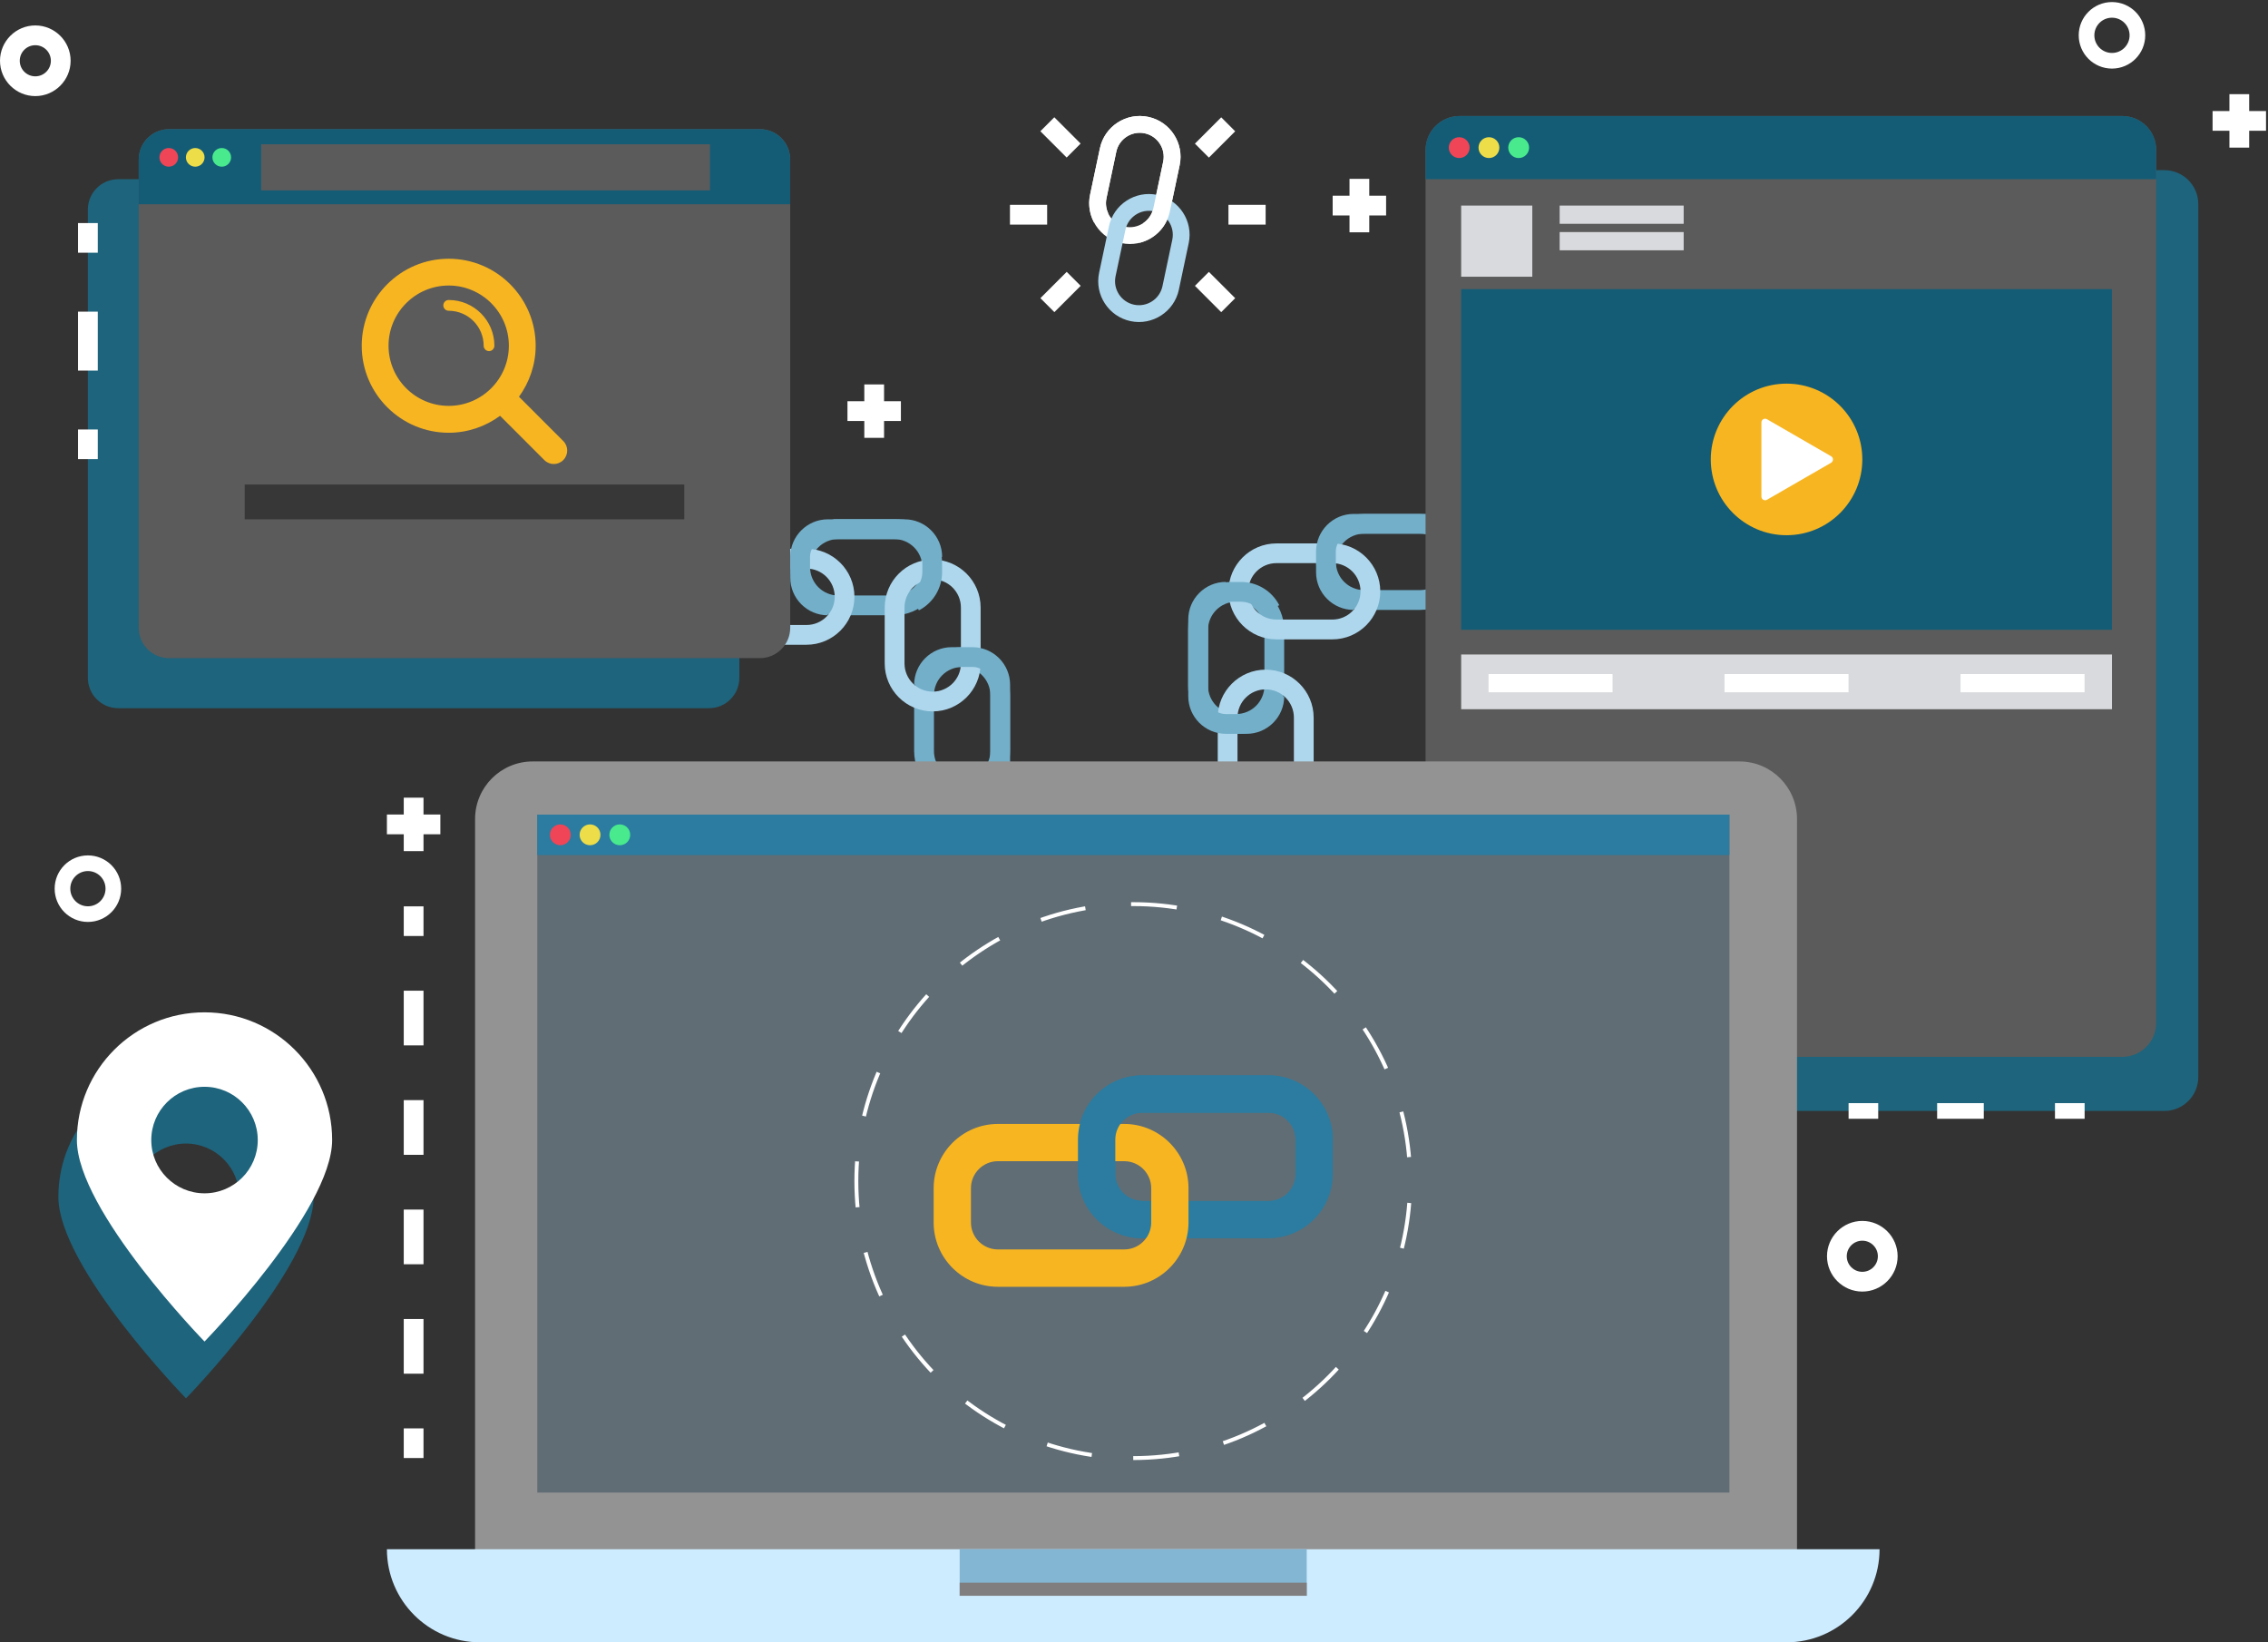 <svg width="580" height="420" viewBox="0 0 580 420" fill="none" xmlns="http://www.w3.org/2000/svg">
<rect x="0" y="0" width="580" height="420" fill="#333333" stroke="none"/>
<g clip-path="url(#clip0_111_2104)">
<path d="M47.566 273.421C29.542 273.421 14.929 288.04 14.929 306.07C14.929 324.1 47.566 357.608 47.566 357.608C47.566 357.608 80.202 324.1 80.202 306.07C80.202 288.04 65.589 273.421 47.566 273.421ZM47.566 319.691C40.05 319.691 33.95 313.588 33.95 306.07C33.95 298.552 40.05 292.45 47.566 292.45C55.081 292.45 61.181 298.552 61.181 306.07C61.181 313.588 55.081 319.691 47.566 319.691Z" fill="#1E647C"/>
<path d="M316.138 187.668C309.368 187.668 303.874 182.159 303.874 175.399V161.096C303.874 154.324 309.381 148.828 316.138 148.828C322.908 148.828 328.402 154.336 328.402 161.096V175.386C328.415 182.159 322.908 187.668 316.138 187.668ZM316.138 153.882C312.159 153.882 308.926 157.116 308.926 161.096V175.386C308.926 179.366 312.159 182.601 316.138 182.601C320.116 182.601 323.35 179.366 323.35 175.386V161.096C323.362 157.116 320.116 153.882 316.138 153.882Z" fill="#73AFC9"/>
<path d="M323.678 210.082C316.908 210.082 311.414 204.573 311.414 197.813V183.523C311.414 176.751 316.921 171.255 323.678 171.255C330.448 171.255 335.942 176.764 335.942 183.523V197.813C335.942 204.573 330.435 210.082 323.678 210.082ZM323.678 176.296C319.699 176.296 316.466 179.531 316.466 183.511V197.801C316.466 201.781 319.699 205.015 323.678 205.015C327.656 205.015 330.89 201.781 330.89 197.801V183.511C330.89 179.531 327.656 176.296 323.678 176.296Z" fill="#AED7ED"/>
<path d="M318.803 187.668H313.485C308.193 187.668 303.874 183.359 303.874 178.052V158.43C303.874 153.136 308.181 148.815 313.485 148.815V153.869C310.972 153.869 308.926 155.916 308.926 158.43V178.052C308.926 180.567 310.972 182.614 313.485 182.614H318.803C321.316 182.614 323.362 180.567 323.362 178.052H328.415C328.415 183.359 324.095 187.668 318.803 187.668Z" fill="#73AFC9"/>
<path d="M363.123 155.979H348.838C342.068 155.979 336.574 150.47 336.574 143.71C336.574 136.938 342.081 131.442 348.838 131.442H363.123C369.893 131.442 375.387 136.951 375.387 143.71C375.399 150.47 369.893 155.979 363.123 155.979ZM348.838 136.483C344.859 136.483 341.626 139.718 341.626 143.698C341.626 147.678 344.859 150.912 348.838 150.912H363.123C367.101 150.912 370.335 147.678 370.335 143.698C370.335 139.718 367.101 136.483 363.123 136.483H348.838Z" fill="#73AFC9"/>
<path d="M340.717 163.51H326.432C319.662 163.51 314.167 158.001 314.167 151.241C314.167 144.469 319.674 138.972 326.432 138.972H340.717C347.486 138.972 352.981 144.481 352.981 151.241C352.981 158.001 347.486 163.51 340.717 163.51ZM326.432 144.014C322.453 144.014 319.22 147.248 319.22 151.228C319.22 155.208 322.453 158.443 326.432 158.443H340.717C344.695 158.443 347.928 155.208 347.928 151.228C347.928 147.248 344.695 144.014 340.717 144.014H326.432Z" fill="#AED7ED"/>
<path d="M346.173 155.979C340.881 155.979 336.561 151.671 336.561 146.364V141.044C336.561 135.75 340.868 131.429 346.173 131.429H365.788C371.08 131.429 375.399 135.738 375.399 141.044H370.347C370.347 138.53 368.301 136.483 365.788 136.483H346.173C343.659 136.483 341.613 138.53 341.613 141.044V146.364C341.613 148.878 343.659 150.925 346.173 150.925V155.979Z" fill="#73AFC9"/>
<path d="M308.926 176.612H303.874V159.871C303.874 153.781 308.825 148.828 314.913 148.828H317.363C321.493 148.828 325.244 151.102 327.152 154.766L322.68 157.104C321.645 155.12 319.599 153.882 317.363 153.882H314.913C311.604 153.882 308.926 156.573 308.926 159.871V176.612Z" fill="#73AFC9"/>
<path d="M202.098 145.075C202.098 138.303 207.605 132.806 214.362 132.806H228.647C235.417 132.806 240.912 138.315 240.912 145.075C240.912 151.847 235.405 157.344 228.647 157.344H214.362C207.605 157.356 202.098 151.847 202.098 145.075ZM235.872 145.075C235.872 141.095 232.639 137.86 228.66 137.86H214.375C210.397 137.86 207.163 141.095 207.163 145.075C207.163 149.055 210.397 152.29 214.375 152.29H228.66C232.639 152.302 235.872 149.055 235.872 145.075Z" fill="#73AFC9"/>
<path d="M179.692 152.618C179.692 145.846 185.199 140.35 191.956 140.35H206.241C213.011 140.35 218.505 145.858 218.505 152.618C218.505 159.391 212.998 164.887 206.241 164.887H191.956C185.199 164.887 179.692 159.378 179.692 152.618ZM213.466 152.618C213.466 148.638 210.232 145.404 206.254 145.404H191.969C187.99 145.404 184.757 148.638 184.757 152.618C184.757 156.598 187.99 159.833 191.969 159.833H206.254C210.232 159.833 213.466 156.598 213.466 152.618Z" fill="#AED7ED"/>
<path d="M202.098 147.741V142.422C202.098 137.128 206.405 132.806 211.71 132.806H231.325C236.617 132.806 240.937 137.115 240.937 142.422H235.885C235.885 139.907 233.838 137.86 231.325 137.86H211.71C209.197 137.86 207.151 139.907 207.151 142.422V147.741C207.151 150.255 209.197 152.302 211.71 152.302V157.356C206.405 157.356 202.098 153.035 202.098 147.741Z" fill="#73AFC9"/>
<path d="M233.775 192.077V177.787C233.775 171.015 239.282 165.519 246.039 165.519C252.809 165.519 258.303 171.027 258.303 177.787V192.077C258.303 198.85 252.796 204.346 246.039 204.346C239.282 204.359 233.775 198.85 233.775 192.077ZM253.264 177.787C253.264 173.807 250.03 170.573 246.052 170.573C242.073 170.573 238.84 173.807 238.84 177.787V192.077C238.84 196.057 242.073 199.292 246.052 199.292C250.03 199.292 253.264 196.057 253.264 192.077V177.787Z" fill="#73AFC9"/>
<path d="M226.248 169.663V155.373C226.248 148.6 231.754 143.104 238.512 143.104C245.282 143.104 250.776 148.613 250.776 155.373V169.663C250.776 176.435 245.269 181.931 238.512 181.931C231.754 181.931 226.248 176.435 226.248 169.663ZM245.736 155.373C245.736 151.393 242.503 148.158 238.524 148.158C234.546 148.158 231.312 151.393 231.312 155.373V169.663C231.312 173.643 234.546 176.877 238.524 176.877C242.503 176.877 245.736 173.643 245.736 169.663V155.373Z" fill="#AED7ED"/>
<path d="M233.775 175.121C233.775 169.827 238.082 165.506 243.387 165.506H248.704C253.996 165.506 258.316 169.814 258.316 175.121V194.743C258.316 200.037 254.009 204.358 248.704 204.358V199.304C251.217 199.304 253.264 197.258 253.264 194.743V175.121C253.264 172.607 251.217 170.56 248.704 170.56H243.387C240.873 170.56 238.827 172.607 238.827 175.121H233.775Z" fill="#73AFC9"/>
<path d="M213.15 137.86V132.806H229.885C235.973 132.806 240.924 137.759 240.924 143.849V146.301C240.924 150.432 238.651 154.185 234.988 156.093L232.651 151.62C234.634 150.584 235.872 148.537 235.872 146.301V143.849C235.872 140.539 233.182 137.86 229.885 137.86H213.15Z" fill="#73AFC9"/>
<path d="M553.487 284.111H384.013C379.213 284.111 375.323 280.219 375.323 275.418V52.208C375.323 47.407 379.213 43.515 384.013 43.515H553.487C558.287 43.515 562.177 47.407 562.177 52.208V275.418C562.177 280.219 558.287 284.111 553.487 284.111Z" fill="#1E647C"/>
<path d="M542.726 270.275H373.252C368.453 270.275 364.562 266.384 364.562 261.582V38.36C364.562 33.559 368.453 29.667 373.252 29.667H542.726C547.526 29.667 551.416 33.559 551.416 38.36V261.57C551.416 266.384 547.526 270.275 542.726 270.275Z" fill="#5B5B5B"/>
<path d="M542.726 29.667H373.252C368.453 29.667 364.562 33.559 364.562 38.36V45.827H551.416V38.36C551.416 33.559 547.526 29.667 542.726 29.667Z" fill="#145C75"/>
<path d="M373.164 40.419C374.636 40.419 375.829 39.226 375.829 37.753C375.829 36.281 374.636 35.087 373.164 35.087C371.692 35.087 370.499 36.281 370.499 37.753C370.499 39.226 371.692 40.419 373.164 40.419Z" fill="#EF4556"/>
<path d="M380.768 40.419C382.239 40.419 383.433 39.226 383.433 37.753C383.433 36.281 382.239 35.087 380.768 35.087C379.296 35.087 378.103 36.281 378.103 37.753C378.103 39.226 379.296 40.419 380.768 40.419Z" fill="#EDDD48"/>
<path d="M388.371 40.419C389.843 40.419 391.036 39.226 391.036 37.753C391.036 36.281 389.843 35.087 388.371 35.087C386.899 35.087 385.706 36.281 385.706 37.753C385.706 39.226 386.899 40.419 388.371 40.419Z" fill="#49EA8E"/>
<path d="M391.857 52.574H373.669V70.769H391.857V52.574Z" fill="#D9DADD"/>
<path d="M430.568 52.574H398.854V57.236H430.568V52.574Z" fill="#D9DADD"/>
<path d="M430.568 59.347H398.854V64.009H430.568V59.347Z" fill="#D9DADD"/>
<path d="M373.66 161.066L540.09 161.066V73.935L373.66 73.935V161.066Z" fill="#145C75"/>
<path d="M540.099 167.376H373.669V181.375H540.099V167.376Z" fill="#D9DADD"/>
<path d="M412.381 172.379H380.666V177.042H412.381V172.379Z" fill="white"/>
<path d="M472.728 172.379H441.014V177.041H472.728V172.379Z" fill="white"/>
<path d="M533.09 172.379H501.375V177.041H533.09V172.379Z" fill="white"/>
<path d="M456.878 136.875C467.578 136.875 476.253 128.197 476.253 117.493C476.253 106.788 467.578 98.111 456.878 98.111C446.177 98.111 437.503 106.788 437.503 117.493C437.503 128.197 446.177 136.875 456.878 136.875Z" fill="#F7B521"/>
<path d="M468.283 116.684L451.864 107.208C451.232 106.842 450.449 107.296 450.449 108.029V126.994C450.449 127.715 451.232 128.169 451.864 127.816L468.283 118.339C468.902 117.948 468.902 117.038 468.283 116.684Z" fill="white"/>
<path d="M459.555 400.946H121.491V209.463C121.491 201.326 128.084 194.731 136.218 194.731H444.828C452.962 194.731 459.555 201.326 459.555 209.463V400.946Z" fill="#939393"/>
<path d="M442.265 208.326H137.406V381.716H442.265V208.326Z" fill="#606D75"/>
<path d="M456.866 420H122.742C109.606 420 98.946 409.349 98.946 396.196H480.661C480.661 409.336 470.014 420 456.866 420Z" fill="#CEECFF"/>
<path d="M334.174 396.196H245.421V408.098H334.174V396.196Z" fill="#82B6D3"/>
<path d="M334.174 404.75H245.421V408.098H334.174V404.75Z" fill="#807E7E"/>
<path d="M442.264 208.326H137.405V218.674H442.264V208.326Z" fill="#2B7CA0"/>
<path d="M143.292 216.16C144.764 216.16 145.957 214.966 145.957 213.494C145.957 212.021 144.764 210.828 143.292 210.828C141.82 210.828 140.627 212.021 140.627 213.494C140.627 214.966 141.82 216.16 143.292 216.16Z" fill="#EF4556"/>
<path d="M150.894 216.16C152.366 216.16 153.56 214.966 153.56 213.494C153.56 212.021 152.366 210.828 150.894 210.828C149.423 210.828 148.229 212.021 148.229 213.494C148.229 214.966 149.423 216.16 150.894 216.16Z" fill="#EDDD48"/>
<path d="M158.498 216.16C159.97 216.16 161.163 214.966 161.163 213.494C161.163 212.021 159.97 210.828 158.498 210.828C157.026 210.828 155.833 212.021 155.833 213.494C155.833 214.966 157.026 216.16 158.498 216.16Z" fill="#49EA8E"/>
<path d="M324.411 316.658H292.103C283.047 316.658 275.671 309.279 275.671 300.22V291.451C275.671 282.392 283.047 275.013 292.103 275.013H324.411C333.467 275.013 340.844 282.392 340.844 291.451V300.22C340.844 309.292 333.467 316.658 324.411 316.658ZM292.103 284.553C288.301 284.553 285.207 287.648 285.207 291.451V300.22C285.207 304.023 288.301 307.119 292.103 307.119H324.411C328.213 307.119 331.308 304.023 331.308 300.22V291.451C331.308 287.648 328.213 284.553 324.411 284.553H292.103Z" fill="#2B7CA0"/>
<path d="M287.505 329.078H255.197C246.141 329.078 238.765 321.7 238.765 312.64V303.872C238.765 294.812 246.141 287.434 255.197 287.434H287.505C296.561 287.434 303.937 294.812 303.937 303.872V312.64C303.925 321.7 296.561 329.078 287.505 329.078ZM255.197 296.96C251.395 296.96 248.301 300.056 248.301 303.859V312.628C248.301 316.431 251.395 319.526 255.197 319.526H287.505C291.307 319.526 294.401 316.431 294.401 312.628V303.859C294.401 300.056 291.307 296.96 287.505 296.96H255.197Z" fill="#F7B521"/>
<path d="M292.103 316.658C283.047 316.658 275.671 309.279 275.671 300.22V291.451C275.671 282.392 283.047 275.013 292.103 275.013H324.411C333.467 275.013 340.844 282.392 340.844 291.451H331.32C331.32 287.648 328.226 284.553 324.424 284.553H292.116C288.314 284.553 285.219 287.648 285.219 291.451V300.22C285.219 304.023 288.314 307.119 292.116 307.119V316.658H292.103Z" fill="#2B7CA0"/>
<path d="M289.804 372.884C328.909 372.884 360.609 341.172 360.609 302.052C360.609 262.933 328.909 231.22 289.804 231.22C250.699 231.22 218.998 262.933 218.998 302.052C218.998 341.172 250.699 372.884 289.804 372.884Z" stroke="white" stroke-miterlimit="10" stroke-dasharray="11.74 11.74"/>
<path d="M22.482 233.773C26.074 233.773 28.987 230.859 28.987 227.266C28.987 223.672 26.074 220.759 22.482 220.759C18.89 220.759 15.977 223.672 15.977 227.266C15.977 230.859 18.89 233.773 22.482 233.773Z" stroke="white" stroke-width="4" stroke-miterlimit="10"/>
<path d="M181.322 181.11H30.225C25.943 181.11 22.47 177.635 22.47 173.352V53.585C22.47 49.302 25.943 45.827 30.225 45.827H181.322C185.603 45.827 189.077 49.302 189.077 53.585V173.352C189.077 177.635 185.603 181.11 181.322 181.11Z" fill="#1E647C"/>
<path d="M194.331 168.311H43.234C38.952 168.311 35.478 164.836 35.478 160.553V40.786C35.478 36.502 38.952 33.028 43.234 33.028H194.331C198.612 33.028 202.086 36.502 202.086 40.786V160.553C202.073 164.836 198.612 168.311 194.331 168.311Z" fill="#5B5B5B"/>
<path d="M194.331 33.028H43.234C38.952 33.028 35.478 36.502 35.478 40.786V52.233H202.073V40.786C202.073 36.502 198.612 33.028 194.331 33.028Z" fill="#145C75"/>
<path d="M43.158 42.63C44.476 42.63 45.545 41.561 45.545 40.242C45.545 38.924 44.476 37.854 43.158 37.854C41.84 37.854 40.771 38.924 40.771 40.242C40.771 41.561 41.84 42.63 43.158 42.63Z" fill="#EF4556"/>
<path d="M49.927 42.63C51.246 42.63 52.314 41.561 52.314 40.242C52.314 38.924 51.246 37.855 49.927 37.855C48.609 37.855 47.54 38.924 47.54 40.242C47.54 41.561 48.609 42.63 49.927 42.63Z" fill="#EDDD48"/>
<path d="M56.71 42.63C58.029 42.63 59.097 41.561 59.097 40.242C59.097 38.924 58.029 37.854 56.71 37.854C55.392 37.854 54.323 38.924 54.323 40.242C54.323 41.561 55.392 42.63 56.71 42.63Z" fill="#49EA8E"/>
<path d="M181.561 36.894H66.789V48.683H181.561V36.894Z" fill="#5B5B5B"/>
<path d="M174.993 123.899H62.57V132.806H174.993V123.899Z" fill="#373737"/>
<path d="M126.43 88.407C126.43 81.963 121.189 76.72 114.747 76.72C113.989 76.72 113.371 77.339 113.371 78.097C113.371 78.855 113.989 79.474 114.747 79.474C119.673 79.474 123.69 83.479 123.69 88.42C123.69 89.178 124.308 89.797 125.066 89.797C125.824 89.797 126.43 89.165 126.43 88.407Z" fill="#F7B521"/>
<path d="M144.05 112.793L132.72 101.459C135.385 97.795 136.989 93.284 136.989 88.42C136.989 76.151 127.011 66.169 114.747 66.169C102.483 66.169 92.505 76.151 92.505 88.42C92.505 100.688 102.483 110.67 114.747 110.67C119.66 110.67 124.195 109.04 127.883 106.336L139.2 117.657C139.869 118.327 140.74 118.668 141.625 118.668C142.509 118.668 143.38 118.327 144.05 117.657C145.388 116.305 145.388 114.132 144.05 112.793ZM99.363 88.407C99.363 79.929 106.26 73.018 114.747 73.018C123.222 73.018 130.131 79.916 130.131 88.407C130.131 96.898 123.235 103.796 114.747 103.796C106.26 103.796 99.363 96.898 99.363 88.407Z" fill="#F7B521"/>
<path d="M52.302 258.891C34.278 258.891 19.665 273.51 19.665 291.54C19.665 309.57 52.302 343.078 52.302 343.078C52.302 343.078 84.939 309.57 84.939 291.54C84.939 273.51 70.325 258.891 52.302 258.891ZM52.302 305.173C44.787 305.173 38.686 299.07 38.686 291.553C38.686 284.035 44.787 277.932 52.302 277.932C59.817 277.932 65.917 284.035 65.917 291.553C65.917 299.07 59.817 305.173 52.302 305.173Z" fill="white"/>
<path d="M472.742 284.111H480.32" stroke="white" stroke-width="4" stroke-miterlimit="10"/>
<path d="M495.389 284.111H517.984" stroke="white" stroke-width="4" stroke-miterlimit="10" stroke-dasharray="11.93 11.93"/>
<path d="M525.524 284.111H533.103" stroke="white" stroke-width="4" stroke-miterlimit="10"/>
<path d="M301.676 42.252L299.163 54.129C297.976 59.751 292.431 63.365 286.81 62.177C281.19 60.989 277.578 55.443 278.765 49.82L281.278 37.943C282.466 32.321 288.01 28.707 293.631 29.895C299.251 31.07 302.864 36.617 301.676 42.252ZM282.958 50.705C282.264 54.015 284.385 57.275 287.682 57.97C290.991 58.664 294.25 56.542 294.944 53.231L297.458 41.355C298.153 38.044 296.031 34.784 292.721 34.09C289.412 33.395 286.154 35.517 285.459 38.828L282.958 50.705Z" fill="white"/>
<path d="M303.988 62.202L301.474 74.079C300.287 79.702 294.742 83.315 289.122 82.128C283.501 80.94 279.889 75.393 281.076 69.771L283.59 57.894C284.777 52.271 290.322 48.657 295.942 49.845C301.575 51.033 305.188 56.58 303.988 62.202ZM285.282 70.655C284.587 73.965 286.709 77.225 290.018 77.92C293.328 78.615 296.586 76.492 297.281 73.182L299.794 61.305C300.489 57.995 298.367 54.735 295.071 54.04C291.761 53.345 288.503 55.468 287.808 58.778L285.282 70.655Z" fill="#AED7ED"/>
<path d="M293.631 29.882C288.011 28.694 282.466 32.295 281.279 37.93L278.765 49.807C278.235 52.309 278.664 54.785 279.776 56.883L280.394 53.977L283.438 54.621C282.87 53.446 282.668 52.081 282.958 50.704L285.472 38.827C286.167 35.517 289.438 33.394 292.734 34.089C296.044 34.784 298.165 38.057 297.471 41.354L294.957 53.231C294.616 54.836 293.669 56.163 292.419 57.022L291.345 62.101C295.147 61.204 298.304 58.197 299.163 54.116L301.677 42.239C302.864 36.616 299.252 31.07 293.631 29.882Z" fill="white"/>
<path d="M323.666 52.385H314.155V57.439H323.666V52.385Z" fill="white"/>
<path d="M267.789 52.385H258.278V57.439H267.789V52.385Z" fill="white"/>
<path d="M312.304 30.005L305.579 36.732L309.151 40.306L315.876 33.579L312.304 30.005Z" fill="white"/>
<path d="M272.787 69.523L266.062 76.25L269.635 79.824L276.36 73.097L272.787 69.523Z" fill="white"/>
<path d="M309.154 69.529L305.582 73.103L312.307 79.831L315.879 76.257L309.154 69.529Z" fill="white"/>
<path d="M269.625 29.988L266.053 33.562L272.778 40.289L276.35 36.716L269.625 29.988Z" fill="white"/>
<path d="M579.493 28.391H575.186V24.082H570.134V28.391H565.827V33.445H570.134V37.753H575.186V33.445H579.493V28.391Z" fill="white"/>
<path d="M350.164 45.739H345.112V50.047H340.805V55.101H345.112V59.41H350.164V55.101H354.471V50.047H350.164V45.739Z" fill="white"/>
<path d="M108.305 203.992H103.253V208.301H98.946V213.355H103.253V217.663H108.305V213.355H112.612V208.301H108.305V203.992Z" fill="white"/>
<path d="M226.083 98.313H221.031V102.609H216.724V107.663H221.031V111.971H226.083V107.663H230.39V102.609H226.083V98.313Z" fill="white"/>
<path d="M476.253 312.236C471.277 312.236 467.223 316.292 467.223 321.27C467.223 326.248 471.277 330.304 476.253 330.304C481.23 330.304 485.284 326.248 485.284 321.27C485.284 316.292 481.23 312.236 476.253 312.236ZM476.253 325.25C474.056 325.25 472.275 323.469 472.275 321.27C472.275 319.072 474.056 317.29 476.253 317.29C478.451 317.29 480.232 319.072 480.232 321.27C480.232 323.469 478.451 325.25 476.253 325.25Z" fill="white"/>
<path d="M9.031 6.507C4.054 6.507 0 10.563 0 15.541C0 20.519 4.054 24.575 9.031 24.575C14.007 24.575 18.061 20.519 18.061 15.541C18.061 10.563 14.007 6.507 9.031 6.507ZM9.031 19.521C6.833 19.521 5.052 17.739 5.052 15.541C5.052 13.343 6.833 11.561 9.031 11.561C11.228 11.561 13.009 13.343 13.009 15.541C13.009 17.739 11.228 19.521 9.031 19.521Z" fill="white"/>
<path d="M25.008 57.047H19.956V64.628H25.008V57.047Z" fill="white"/>
<path d="M25.008 79.702H19.956V94.775H25.008V79.702Z" fill="white"/>
<path d="M25.008 109.836H19.956V117.417H25.008V109.836Z" fill="white"/>
<path d="M108.305 231.789H103.253V239.37H108.305V231.789Z" fill="white"/>
<path d="M108.305 253.357H103.253V267.344H108.305V253.357Z" fill="white"/>
<path d="M108.305 337.317H103.253V351.304H108.305V337.317Z" fill="white"/>
<path d="M108.305 281.343H103.253V295.33H108.305V281.343Z" fill="white"/>
<path d="M108.305 309.33H103.253V323.317H108.305V309.33Z" fill="white"/>
<path d="M108.305 365.29H103.253V372.871H108.305V365.29Z" fill="white"/>
<path d="M540.1 15.541C543.692 15.541 546.604 12.628 546.604 9.034C546.604 5.44 543.692 2.527 540.1 2.527C536.507 2.527 533.595 5.44 533.595 9.034C533.595 12.628 536.507 15.541 540.1 15.541Z" stroke="white" stroke-width="4" stroke-miterlimit="10"/>
</g>
<defs>
<clipPath id="clip0_111_2104">
<rect width="579.494" height="420" fill="white"/>
</clipPath>
</defs>
</svg>


